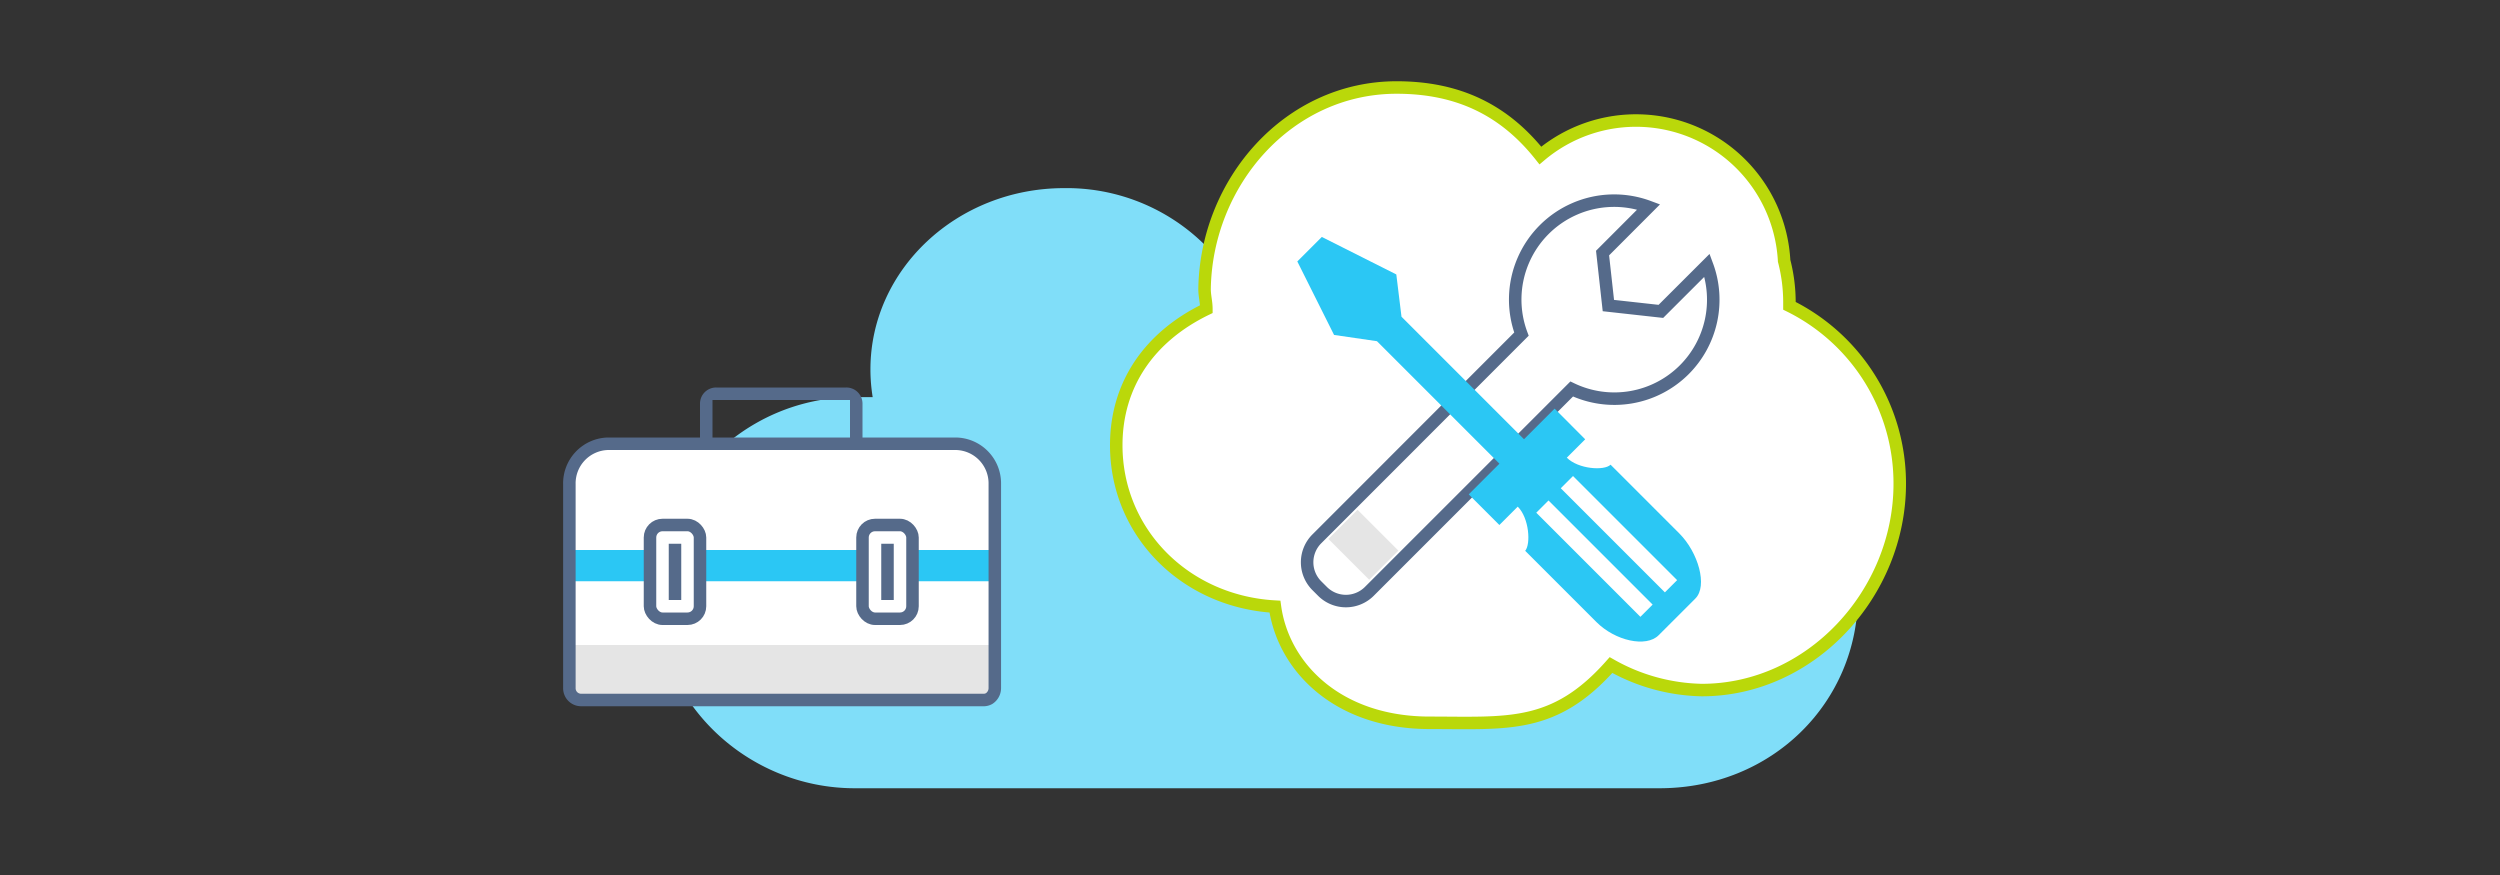 <svg id="ICONS" xmlns="http://www.w3.org/2000/svg" viewBox="0 0 400 140">
  <rect x="0" y="0" width="400" height="140" fill="#333333" stroke="none"/>
  <defs>
    <style>
      .cls-1 {
        fill: #80def9;
      }

      .cls-2, .cls-3, .cls-6 {
        fill: #fff;
      }

      .cls-2 {
        stroke: #bad80a;
      }

      .cls-2, .cls-3, .cls-8 {
        stroke-miterlimit: 10;
        stroke-width: 2px;
      }

      .cls-3, .cls-8 {
        stroke: #556a8a;
      }

      .cls-4 {
        fill: #e5e5e5;
      }

      .cls-5 {
        fill: #2bc7f4;
      }

      .cls-7 {
        fill: #556a8a;
      }

      .cls-8 {
        fill: none;
      }
    </style>
  </defs>
  <title>virtualization-hperv-server-management-tools</title>
  <path class="cls-1" d="M265.51,63.54a42.92,42.92,0,0,0-10.29,1.72c-.86-16.29-15.45-30-31.76-30-9.44,0-18.38,4-24,10.28.75-.84-.19-1.09-2.29-.9A31.41,31.41,0,0,0,170.27,30.1c-17.12,0-31,13-31,29a27.37,27.37,0,0,0,.36,4.44h-2.87A31.67,31.67,0,0,0,105,95.26c0,17.15,14.59,30.86,31.76,30.86H265.51c18,0,31.76-13.72,31.76-30.86C297.27,77.25,283.53,63.54,265.51,63.54Z"/>
  <path class="cls-2" d="M286.31,48.93v-.65a26.39,26.39,0,0,0-.85-6.55,23.73,23.73,0,0,0-39-16.85c-5.77-7.27-13.13-10.88-23-10.88C206.12,14,193,29.15,192.73,46.22c0,1.18.29,2.06.29,3.24-9.12,4.41-14.42,12.07-14.42,21.78,0,13.88,10.92,25,25.39,25.82,1.33,9.64,10,18.59,24.77,18.59,12.49,0,19.93,1,29-9.24a30.68,30.68,0,0,0,14.52,4c17.5,0,31.68-15.5,31.68-33A31.68,31.68,0,0,0,286.31,48.93Z"/>
  <g>
    <path class="cls-3" d="M269.48,59.16a15.84,15.84,0,0,0,3.65-16.72l-7.39,7.38-8.4-.93-.93-8.4,7.38-7.39a15.83,15.83,0,0,0-20.36,20.36L210.68,86.23a5.3,5.3,0,0,0,0,7.47l.93.93a5.3,5.3,0,0,0,7.47,0l32.39-32.39A15.83,15.83,0,0,0,269.48,59.16Z"/>
    <rect class="cls-4" x="214.84" y="82.54" width="6.6" height="9.24" transform="translate(2.26 179.78) rotate(-45)"/>
  </g>
  <g>
    <path class="cls-5" d="M248.74,65.38l-4.9,4.9-19.6-19.6-.83-6.77-11.92-6-3.92,3.92,5.88,11.76,6.86,1,19.6,19.6L235,79.1l4.9,4.9,2.94-2.94c1.84,1.84,2.1,6,1.19,7.07l11.4,11.4c3,3,7.95,4.11,9.95,2.11l5.88-5.88c2-2,.46-7.38-2.57-10.41l-11-11c-1,1-5.16.72-7-1.12l2.94-2.94Z"/>
    <rect class="cls-6" x="253.73" y="77.61" width="2.77" height="23.56" transform="translate(11.51 206.57) rotate(-45)"/>
    <rect class="cls-6" x="257.65" y="73.69" width="2.77" height="23.56" transform="translate(15.43 208.2) rotate(-45)"/>
  </g>
  <g>
    <path class="cls-7" d="M135.4,62H114.6a2.58,2.58,0,0,0-2.6,2.54v8.91A2.58,2.58,0,0,0,114.6,76H114V64h22V76h0c1.43,0,2-1.15,2-2.54V64.54A2.58,2.58,0,0,0,135.4,62Z"/>
    <path class="cls-6" d="M153,70.9H97.2A6.32,6.32,0,0,0,91,77.32V109.7a1.88,1.88,0,0,0,1.86,1.9h64.47a1.8,1.8,0,0,0,1-.24,2,2,0,0,0,.9-1.66V77.32A6.32,6.32,0,0,0,153,70.9Z"/>
    <rect class="cls-5" x="91" y="88" width="68" height="5"/>
    <rect class="cls-4" x="91.2" y="103.2" width="68.2" height="8.8"/>
    <path class="cls-8" d="M152.92,71H97.28a6.34,6.34,0,0,0-6.18,6.47v32.61A1.88,1.88,0,0,0,93,112h64.28a1.78,1.78,0,0,0,1-.24,2,2,0,0,0,.89-1.67V77.47A6.34,6.34,0,0,0,152.92,71Z"/>
    <rect class="cls-3" x="104" y="84" width="8" height="15" rx="2" ry="2"/>
    <line class="cls-3" x1="108" y1="87" x2="108" y2="96"/>
    <rect class="cls-3" x="138" y="84" width="8" height="15" rx="2" ry="2"/>
    <line class="cls-3" x1="142" y1="87" x2="142" y2="96"/>
  </g>
</svg>
